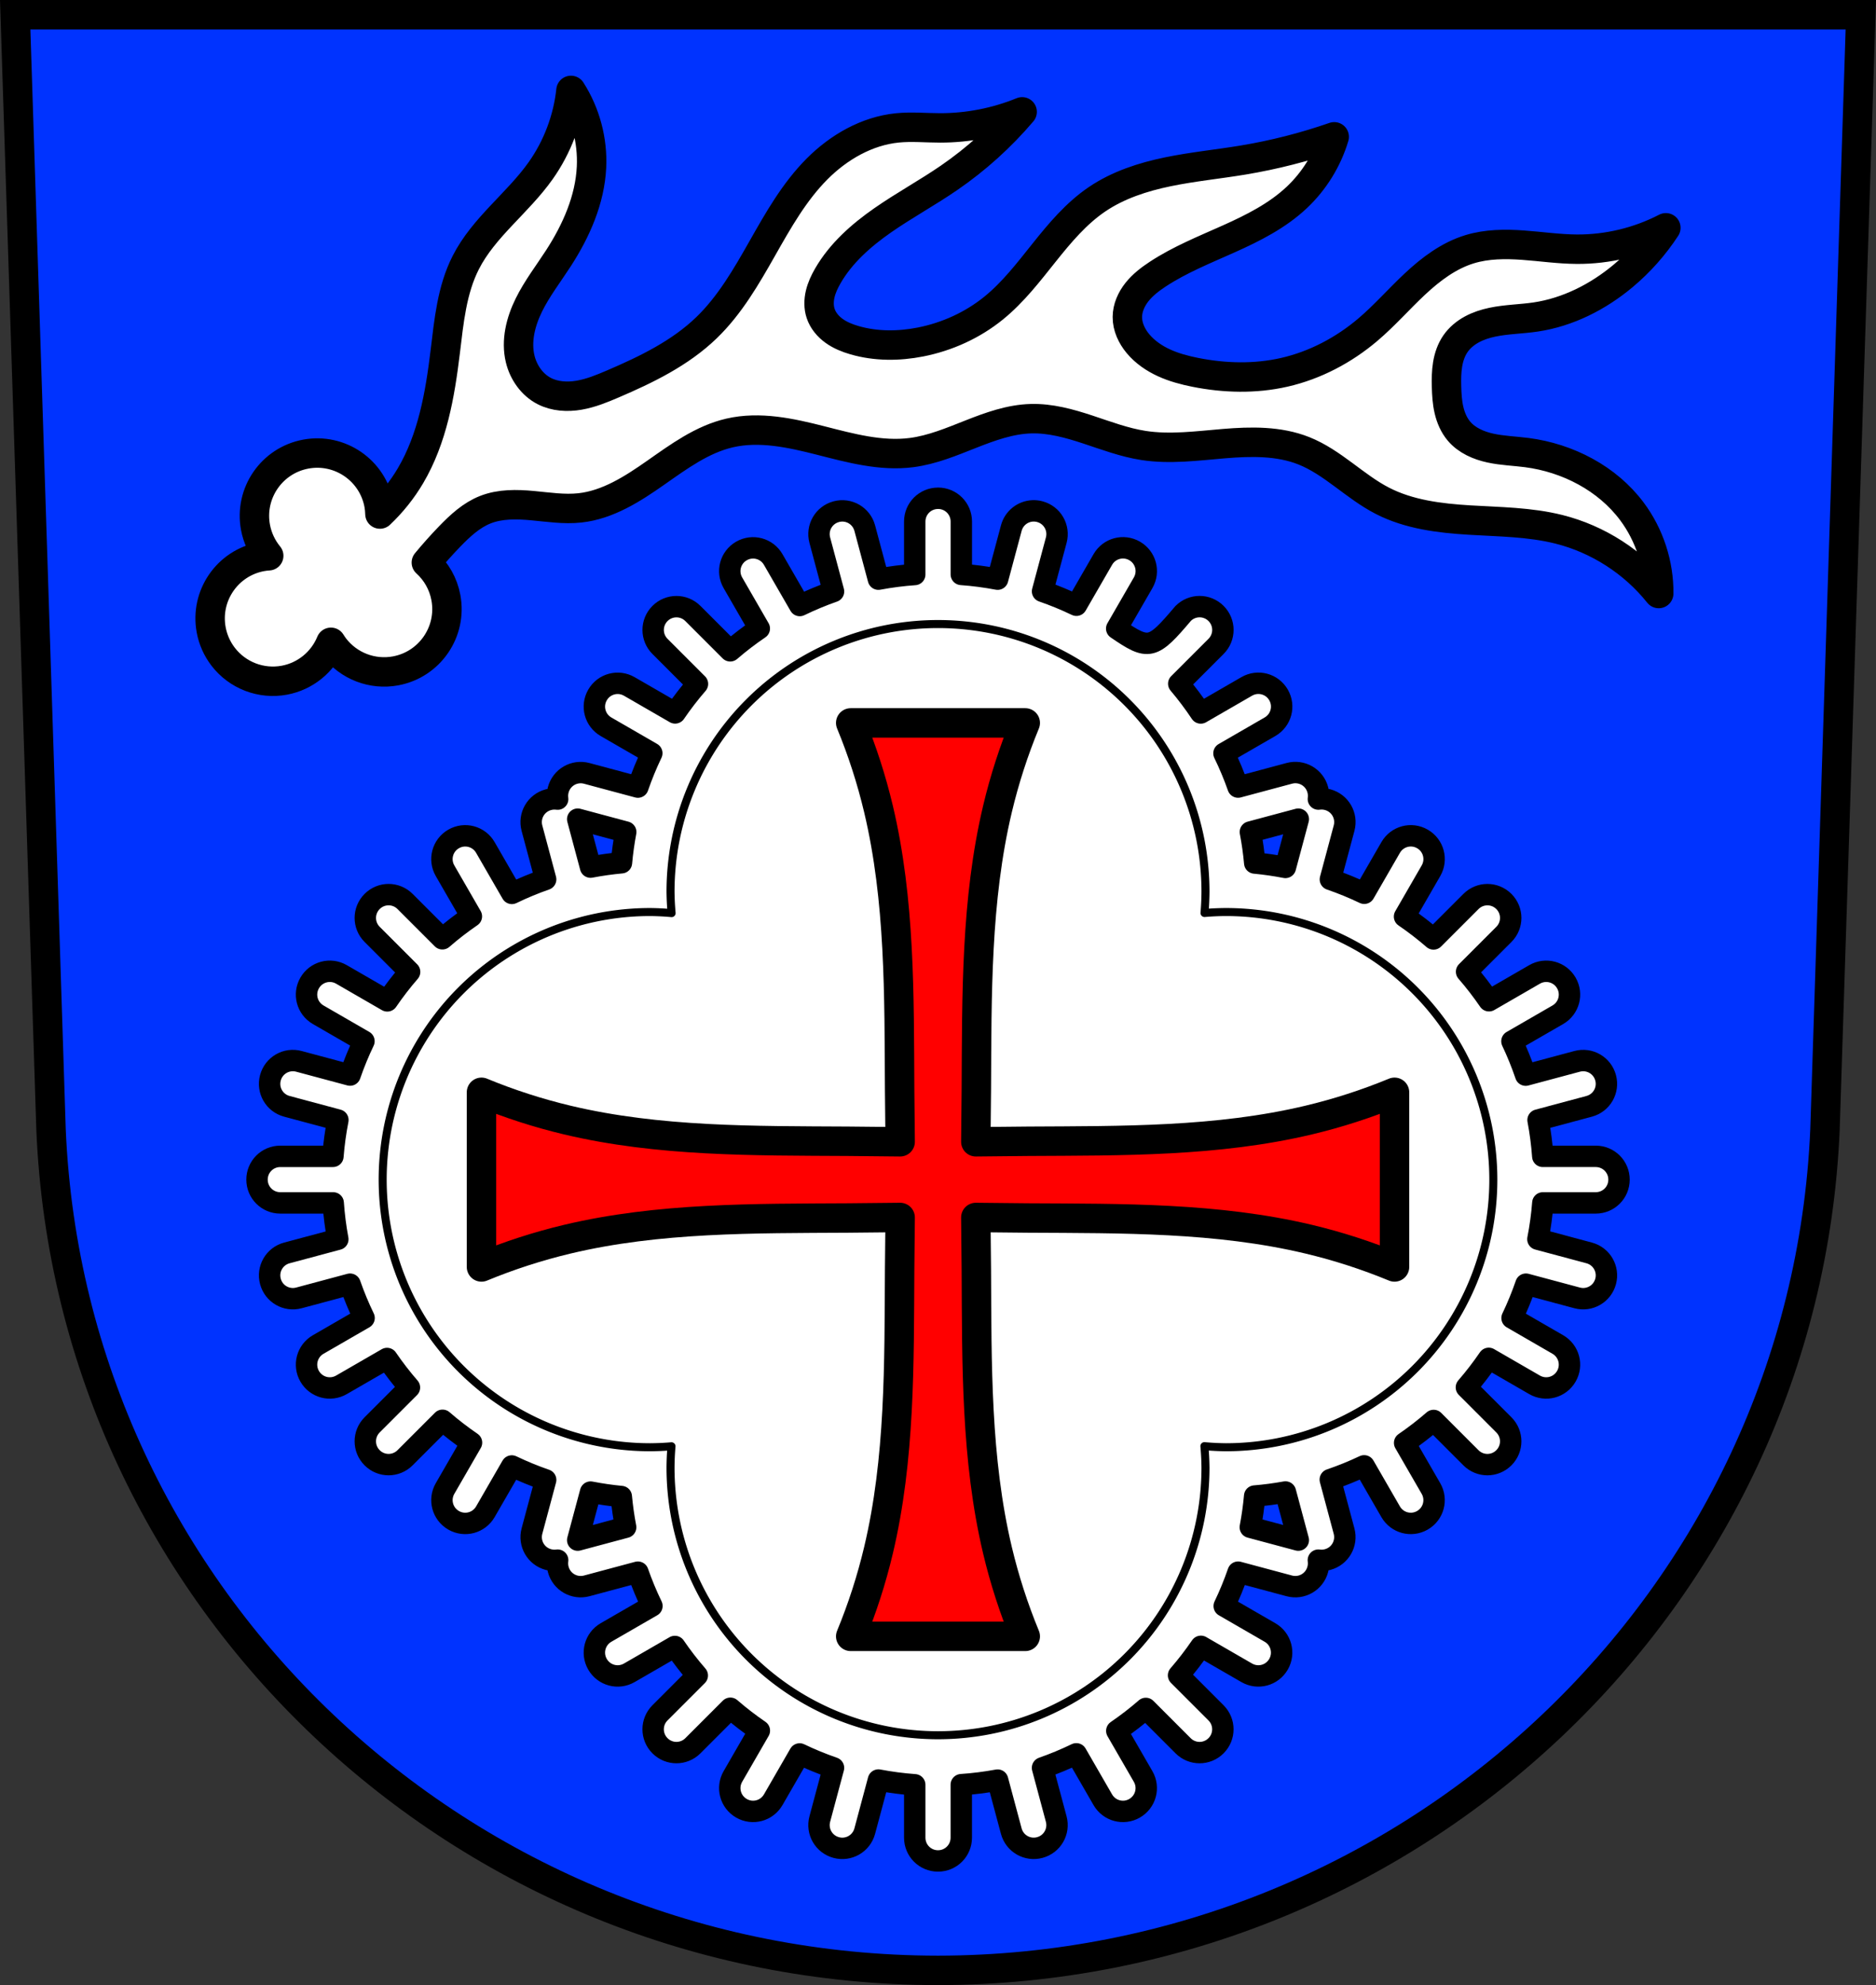 <svg xmlns="http://www.w3.org/2000/svg" width="701.33" height="741.77" viewBox="0 0 701.334 741.769"><rect x="0" y="0" width="701.334" height="741.769" fill="#333333" stroke="none"/><g transform="translate(-27.447-56.906)"><path d="m33.13 62.41l13.398 416.62c7.415 175.25 153.92 314.05 331.59 314.14 177.51-.215 324.07-139.06 331.59-314.14l13.398-416.62h-344.98z" fill="#03f" fill-rule="evenodd"/><g stroke="#000"><g stroke-linejoin="round" stroke-linecap="round" transform="translate(27.447 56.906)"><path d="m350.67 186.19c-4.819 0-8.699 3.88-8.699 8.699v19.785c-4.556.32-9.09.902-13.58 1.744l-5.109-19.07c-1.247-4.655-5.999-7.398-10.654-6.15-4.655 1.247-7.4 5.999-6.152 10.654l5.133 19.16c-4.304 1.507-8.518 3.261-12.621 5.252l-9.928-17.195c-2.41-4.173-7.709-5.593-11.883-3.184-4.173 2.41-5.593 7.709-3.184 11.883l9.869 17.09c-3.783 2.566-7.414 5.348-10.877 8.332l-13.949-13.947c-3.408-3.408-8.893-3.41-12.301-.002-3.408 3.408-3.408 8.895 0 12.303l14.01 14.01c-2.991 3.45-5.781 7.07-8.355 10.84l-17.13-9.889c-4.173-2.41-9.473-.992-11.883 3.182-2.41 4.173-.988 9.473 3.186 11.883l17.11 9.879c-1.976 4.118-3.713 8.346-5.203 12.664l-19.12-5.125c-4.655-1.247-9.407 1.495-10.654 6.15-.313 1.166-.373 2.339-.217 3.461-1.122-.156-2.294-.096-3.461.217-4.655 1.247-7.398 5.999-6.15 10.654l5.123 19.12c-4.309 1.505-8.527 3.256-12.635 5.246l-9.906-17.16c-2.41-4.173-7.707-5.595-11.881-3.186-4.173 2.41-5.595 7.711-3.186 11.885l9.84 17.04c-3.774 2.583-7.396 5.381-10.848 8.381l-13.949-13.949c-3.408-3.408-8.895-3.408-12.303 0-3.408 3.408-3.408 8.895 0 12.303l14.01 14.01c-2.99 3.449-5.778 7.07-8.352 10.838l-17.13-9.889c-4.173-2.41-9.473-.99-11.883 3.184-2.41 4.173-.99 9.475 3.184 11.885l17.11 9.879c-1.975 4.117-3.712 8.344-5.201 12.66l-19.12-5.125c-4.655-1.247-9.407 1.497-10.654 6.152-1.247 4.655 1.497 9.407 6.152 10.654l19.08 5.111c-.88 4.487-1.501 9.02-1.859 13.578h-19.678c-4.819 0-8.699 3.88-8.699 8.699 0 4.819 3.88 8.699 8.699 8.699h19.779c.316 4.558.894 9.09 1.732 13.586l-19.05 5.104c-4.655 1.247-7.4 5.999-6.152 10.654 1.247 4.655 5.999 7.4 10.654 6.152l19.12-5.125c1.505 4.309 3.256 8.527 5.246 12.635l-17.16 9.906c-4.173 2.41-5.593 7.709-3.184 11.883 2.41 4.173 7.709 5.593 11.883 3.184l17.04-9.84c2.582 3.774 5.38 7.396 8.379 10.848l-13.947 13.947c-3.408 3.408-3.408 8.895 0 12.303 3.408 3.408 8.893 3.407 12.301 0l14.01-14.01c3.45 2.99 7.07 5.779 10.84 8.354l-9.889 17.13c-2.41 4.173-.988 9.475 3.186 11.885 4.173 2.41 9.471.988 11.881-3.186l9.879-17.11c4.118 1.975 8.346 3.712 12.664 5.201l-5.125 19.12c-1.247 4.655 1.495 9.407 6.15 10.654 1.166.312 2.338.373 3.459.217-.156 1.122-.094 2.292.219 3.459 1.247 4.655 5.999 7.4 10.654 6.152l19.12-5.123c1.505 4.309 3.258 8.529 5.248 12.637l-17.16 9.904c-4.173 2.41-5.595 7.707-3.186 11.881 2.41 4.173 7.709 5.593 11.883 3.184l17.04-9.84c2.583 3.774 5.381 7.396 8.381 10.848l-13.949 13.949c-3.408 3.408-3.408 8.895 0 12.303 3.408 3.408 8.895 3.408 12.303 0l14.01-14.01c3.45 2.991 7.07 5.781 10.84 8.355l-9.889 17.13c-2.41 4.173-.99 9.473 3.184 11.883 4.173 2.41 9.473.99 11.883-3.184l9.879-17.11c4.117 1.975 8.345 3.712 12.662 5.201l-5.125 19.12c-1.247 4.655 1.495 9.407 6.15 10.654 4.655 1.247 9.407-1.495 10.654-6.15l5.111-19.08c4.489.852 9.02 1.445 13.58 1.775v19.762c0 4.819 3.88 8.699 8.699 8.699 4.819 0 8.699-3.88 8.699-8.699v-19.803c4.557-.308 9.09-.879 13.584-1.709l5.105 19.05c1.247 4.655 5.999 7.398 10.654 6.15 4.655-1.247 7.398-5.999 6.15-10.654l-5.125-19.12c4.309-1.505 8.527-3.256 12.635-5.246l9.906 17.16c2.41 4.173 7.709 5.593 11.883 3.184 4.173-2.41 5.595-7.709 3.186-11.883l-9.842-17.04c3.774-2.583 7.396-5.381 10.848-8.381l13.949 13.949c3.408 3.408 8.895 3.408 12.303 0 3.408-3.408 3.405-8.895-.002-12.303l-14.01-14.01c2.991-3.45 5.781-7.07 8.355-10.84l17.13 9.889c4.173 2.41 9.473.99 11.883-3.184 2.41-4.173.988-9.471-3.186-11.881l-17.11-9.879c1.975-4.118 3.712-8.346 5.201-12.664l19.12 5.125c4.655 1.247 9.407-1.497 10.654-6.152.313-1.166.375-2.337.219-3.459 1.122.156 2.294.096 3.461-.217 4.655-1.247 7.396-5.999 6.148-10.654l-5.152-19.23c4.317-1.469 8.546-3.186 12.666-5.141l9.904 17.16c2.41 4.173 7.709 5.593 11.883 3.184 4.173-2.41 5.593-7.707 3.184-11.881l-9.842-17.04c3.775-2.582 7.397-5.38 10.85-8.379l13.947 13.947c3.408 3.408 8.895 3.408 12.303 0h.002c3.408-3.408 3.408-8.895 0-12.303l-14.01-14.01c2.99-3.449 5.779-7.07 8.354-10.838l17.13 9.889c4.173 2.41 9.473.99 11.883-3.184 2.41-4.173.99-9.475-3.184-11.885l-17.11-9.879c1.971-4.118 3.704-8.347 5.189-12.664l19.14 5.129c4.655 1.247 9.407-1.497 10.654-6.152 1.247-4.655-1.497-9.407-6.152-10.654l-19.17-5.137c.875-4.478 1.491-9 1.846-13.553h19.783c4.819 0 8.699-3.88 8.699-8.699 0-4.819-3.88-8.699-8.699-8.699h-19.805c-.328-4.553-.919-9.08-1.768-13.568l19.11-5.121c4.655-1.247 7.4-5.999 6.152-10.654-1.247-4.655-5.999-7.398-10.654-6.15l-19.232 5.152c-1.469-4.316-3.184-8.545-5.139-12.664l17.16-9.904c4.173-2.41 5.593-7.711 3.184-11.885-2.41-4.173-7.709-5.593-11.883-3.184l-17.04 9.84c-2.582-3.774-5.38-7.396-8.379-10.848l13.947-13.947c3.408-3.408 3.408-8.893 0-12.301-3.408-3.408-8.895-3.408-12.303 0l-14 14c-3.45-2.99-7.07-5.779-10.84-8.354l9.889-17.13c2.41-4.173.99-9.473-3.184-11.883-4.173-2.41-9.473-.99-11.883 3.184l-9.879 17.11c-4.119-1.972-8.348-3.704-12.666-5.189l5.127-19.14c1.247-4.655-1.494-9.407-6.148-10.654-1.166-.313-2.339-.373-3.461-.217.156-1.122.094-2.294-.219-3.461-1.247-4.655-5.999-7.398-10.654-6.15l-19.15 5.133c-1.514-4.302-3.274-8.513-5.271-12.613l17.213-9.938c4.173-2.41 5.593-7.709 3.184-11.883-2.41-4.173-7.709-5.591-11.883-3.182l-17.195 9.928c-2.531-3.8-5.278-7.451-8.229-10.936l13.949-13.949c3.408-3.408 3.408-8.895 0-12.303-1.704-1.704-3.929-2.557-6.152-2.557-2.224 0-4.447.853-6.15 2.557-11.491 13.551-12.789 13.922-24.844 5.652l9.889-17.13c2.41-4.173.988-9.473-3.186-11.883-4.173-2.41-9.473-.99-11.883 3.184l-9.881 17.11c-4.117-1.975-8.344-3.712-12.66-5.201l5.125-19.12c1.247-4.655-1.495-9.407-6.15-10.654-.873-.234-1.75-.328-2.605-.295-3.709.143-7.04 2.663-8.05 6.445l-5.111 19.08c-4.488-.852-9.02-1.445-13.578-1.775v-19.762c0-4.819-3.88-8.699-8.699-8.699zm-134.7 119.9l17.953 4.811c-.716 3.8-1.247 7.633-1.59 11.484-3.878.354-7.736.898-11.561 1.631zm269.4 0l-4.836 18.04c-3.791-.735-7.615-1.285-11.459-1.648-.352-3.888-.896-7.757-1.629-11.592zm-4.82 251.42l4.82 17.986-17.953-4.811c.735-3.858 1.279-7.75 1.629-11.662 3.857-.317 7.696-.822 11.504-1.514zm-259.77.035c3.801.741 7.635 1.295 11.49 1.662.355 3.853.897 7.686 1.625 11.486l-17.926 4.803z" fill="#fff" stroke-width="8"/><path d="M350.668 233.182A99.996 99.996 0 0 0 250.672 333.178 99.996 99.996 0 0 0 251.074 341.197 99.996 99.996 0 0 0 243.055 340.795 99.996 99.996 0 0 0 143.059 440.791 99.996 99.996 0 0 0 243.055 540.787 99.996 99.996 0 0 0 251.031 540.428 99.996 99.996 0 0 0 250.672 548.404 99.996 99.996 0 0 0 350.668 648.4 99.996 99.996 0 0 0 450.662 548.404 99.996 99.996 0 0 0 450.26 540.385 99.996 99.996 0 0 0 458.281 540.787 99.996 99.996 0 0 0 558.275 440.791 99.996 99.996 0 0 0 458.281 340.795 99.996 99.996 0 0 0 450.303 341.154 99.996 99.996 0 0 0 450.662 333.178 99.996 99.996 0 0 0 350.668 233.182zM358.688 432.771A99.996 99.996 0 0 0 358.285 440.791 99.996 99.996 0 0 0 358.645 448.768 99.996 99.996 0 0 0 350.668 448.408 99.996 99.996 0 0 0 342.648 448.811 99.996 99.996 0 0 0 343.049 440.791 99.996 99.996 0 0 0 342.689 432.814 99.996 99.996 0 0 0 350.668 433.174 99.996 99.996 0 0 0 358.688 432.771z" fill="none" stroke-width="3"/></g><g stroke-width="11"><path d="m33.13 62.41l13.398 416.62c7.415 175.25 153.92 314.05 331.59 314.14 177.51-.215 324.07-139.06 331.59-314.14l13.398-416.62h-344.98z" fill="none" fill-rule="evenodd"/><g stroke-linejoin="round"><path d="m240.9 90.69c-1.146 10.745-5.089 21.18-11.334 30-8.558 12.09-21.283 21.13-27.998 34.33-5.198 10.219-6.289 21.95-7.668 33.33-1.944 16.04-4.783 32.417-12.998 46.33-3.112 5.272-6.982 10.09-11.42 14.305-.034-1.197-.142-2.396-.361-3.586-2.361-12.75-14.607-21.17-27.354-18.809-12.747 2.36-21.17 14.608-18.809 27.357.725 3.905 2.428 7.563 4.951 10.631-.908.055-1.812.164-2.707.324-12.747 2.36-21.17 14.608-18.807 27.357.674 3.64 2.198 7.07 4.449 10.01 5.371 7.01 14.22 10.412 22.902 8.805 7.831-1.459 14.388-6.793 17.414-14.164.393.644.817 1.27 1.27 1.873 5.372 7.01 14.223 10.411 22.906 8.803 12.747-2.361 21.17-14.61 18.807-27.359-.974-5.259-3.632-9.778-7.311-13.11 2.787-3.364 5.697-6.627 8.734-9.768 3.893-4.02 8.122-7.948 13.332-10 5.524-2.175 11.667-2.057 17.578-1.512 5.911.545 11.852 1.486 17.754.846 10.471-1.137 19.728-7.094 28.354-13.14 8.626-6.04 17.384-12.492 27.646-14.861 11.202-2.586 22.889-.014 34.03 2.826 11.14 2.84 22.567 5.982 33.969 4.508 7.708-.996 14.969-4.058 22.2-6.908 7.23-2.85 14.696-5.548 22.465-5.758 7.224-.195 14.323 1.775 21.19 4.04 6.862 2.264 13.674 4.853 20.814 5.961 9.962 1.546 20.11.149 30.15-.684 10.05-.833 20.478-1.046 29.844 2.682 10.793 4.296 19 13.351 29.332 18.668 9.968 5.132 21.406 6.535 32.598 7.213 11.191.678 22.527.728 33.402 3.453 14.607 3.661 27.937 12.229 37.33 23.998.11-10.943-3.46-21.889-10-30.664-9.222-12.374-24.03-20.02-39.33-22-4.509-.583-9.09-.711-13.529-1.67-4.444-.958-8.866-2.861-11.805-6.33-1.902-2.246-3.081-5.03-3.748-7.9-.667-2.866-.844-5.824-.918-8.766-.069-2.77-.047-5.557.406-8.291.453-2.734 1.355-5.427 2.928-7.709 1.546-2.244 3.703-4.03 6.094-5.336 2.391-1.307 5.01-2.15 7.68-2.713 5.332-1.125 10.835-1.147 16.225-1.951 12.05-1.797 23.319-7.522 32.666-15.332 6.183-5.166 11.594-11.254 16-18-10.248 5.304-21.794 8.08-33.33 8-6.706-.044-13.366-1.029-20.05-1.51-6.688-.481-13.529-.44-19.945 1.51-7.796 2.37-14.504 7.418-20.457 12.982-5.953 5.564-11.334 11.736-17.541 17.02-9.02 7.671-19.786 13.373-31.33 16-10.915 2.483-22.358 2.197-33.33 0-3.975-.796-7.92-1.846-11.607-3.531-3.687-1.685-7.12-4.03-9.725-7.135-2.355-2.809-4.02-6.335-4-10 .018-3.408 1.493-6.695 3.617-9.359 2.124-2.665 4.87-4.767 7.717-6.641 8.299-5.462 17.599-9.166 26.664-13.232 9.07-4.066 18.1-8.624 25.334-15.434 6.541-6.157 11.424-14.06 14-22.666-11.06 3.841-22.45 6.745-34 8.668-9.39 1.563-18.888 2.48-28.21 4.406-9.322 1.926-18.573 4.922-26.455 10.26-7.769 5.261-13.895 12.566-19.752 19.896-5.857 7.33-11.625 14.859-18.912 20.77-7.876 6.388-17.384 10.703-27.334 12.666-8.147 1.608-16.69 1.643-24.666-.668-2.69-.779-5.33-1.834-7.607-3.465-2.277-1.63-4.179-3.876-5.059-6.535-.769-2.325-.726-4.866-.168-7.25.558-2.384 1.612-4.626 2.834-6.748 4.899-8.509 12.464-15.186 20.521-20.797 8.06-5.611 16.72-10.308 24.813-15.869 10.144-6.971 19.36-15.288 27.332-24.666-9.705 3.958-20.18 6.01-30.666 6-5.337-.004-10.69-.534-16 0-11.397 1.147-21.913 7.218-29.998 15.332-8.536 8.566-14.559 19.256-20.527 29.773-5.968 10.518-12.11 21.16-20.807 29.559-9.844 9.504-22.421 15.61-34.998 21-4.091 1.753-8.25 3.46-12.637 4.215-4.387.755-9.07.491-13.03-1.549-4.584-2.364-7.796-6.985-9-12-1.618-6.737.173-13.893 3.234-20.11 3.061-6.216 7.336-11.737 11.1-17.557 6.621-10.244 11.756-21.814 12.334-33.998.477-10.04-2.242-20.21-7.666-28.666z" fill="#fff" stroke-linecap="round"/><path d="m345.48 327.03c4.301 10.416 7.774 21.17 10.381 32.13 8.123 34.17 7.71 69.69 7.91 104.81.037 6.528.108 13.06.195 19.582-6.527-.087-13.05-.158-19.582-.195-35.12-.201-70.65.211-104.81-7.912-10.963-2.606-21.719-6.08-32.13-10.381v32.631 32.631c10.416-4.301 21.17-7.776 32.13-10.383 34.17-8.123 69.69-7.71 104.81-7.91 6.528-.037 13.06-.109 19.582-.195-.087 6.527-.158 13.05-.195 19.582-.201 35.12.213 70.65-7.91 104.81-2.606 10.963-6.08 21.719-10.381 32.13h32.629 32.631c-4.301-10.416-7.776-21.17-10.383-32.13-8.123-34.17-7.71-69.69-7.91-104.81-.037-6.528-.109-13.06-.195-19.582 6.528.087 13.05.158 19.582.195 35.12.201 70.65-.213 104.81 7.91 10.963 2.606 21.721 6.082 32.14 10.383v-32.631-32.631c-10.416 4.301-21.17 7.774-32.14 10.381-34.17 8.123-69.69 7.712-104.81 7.912-6.528.037-13.05.108-19.582.195.087-6.527.158-13.05.195-19.582.201-35.12-.213-70.65 7.91-104.81 2.606-10.963 6.082-21.719 10.383-32.13h-32.631-32.629z" fill="#f00" fill-rule="evenodd"/></g></g></g></g></svg>